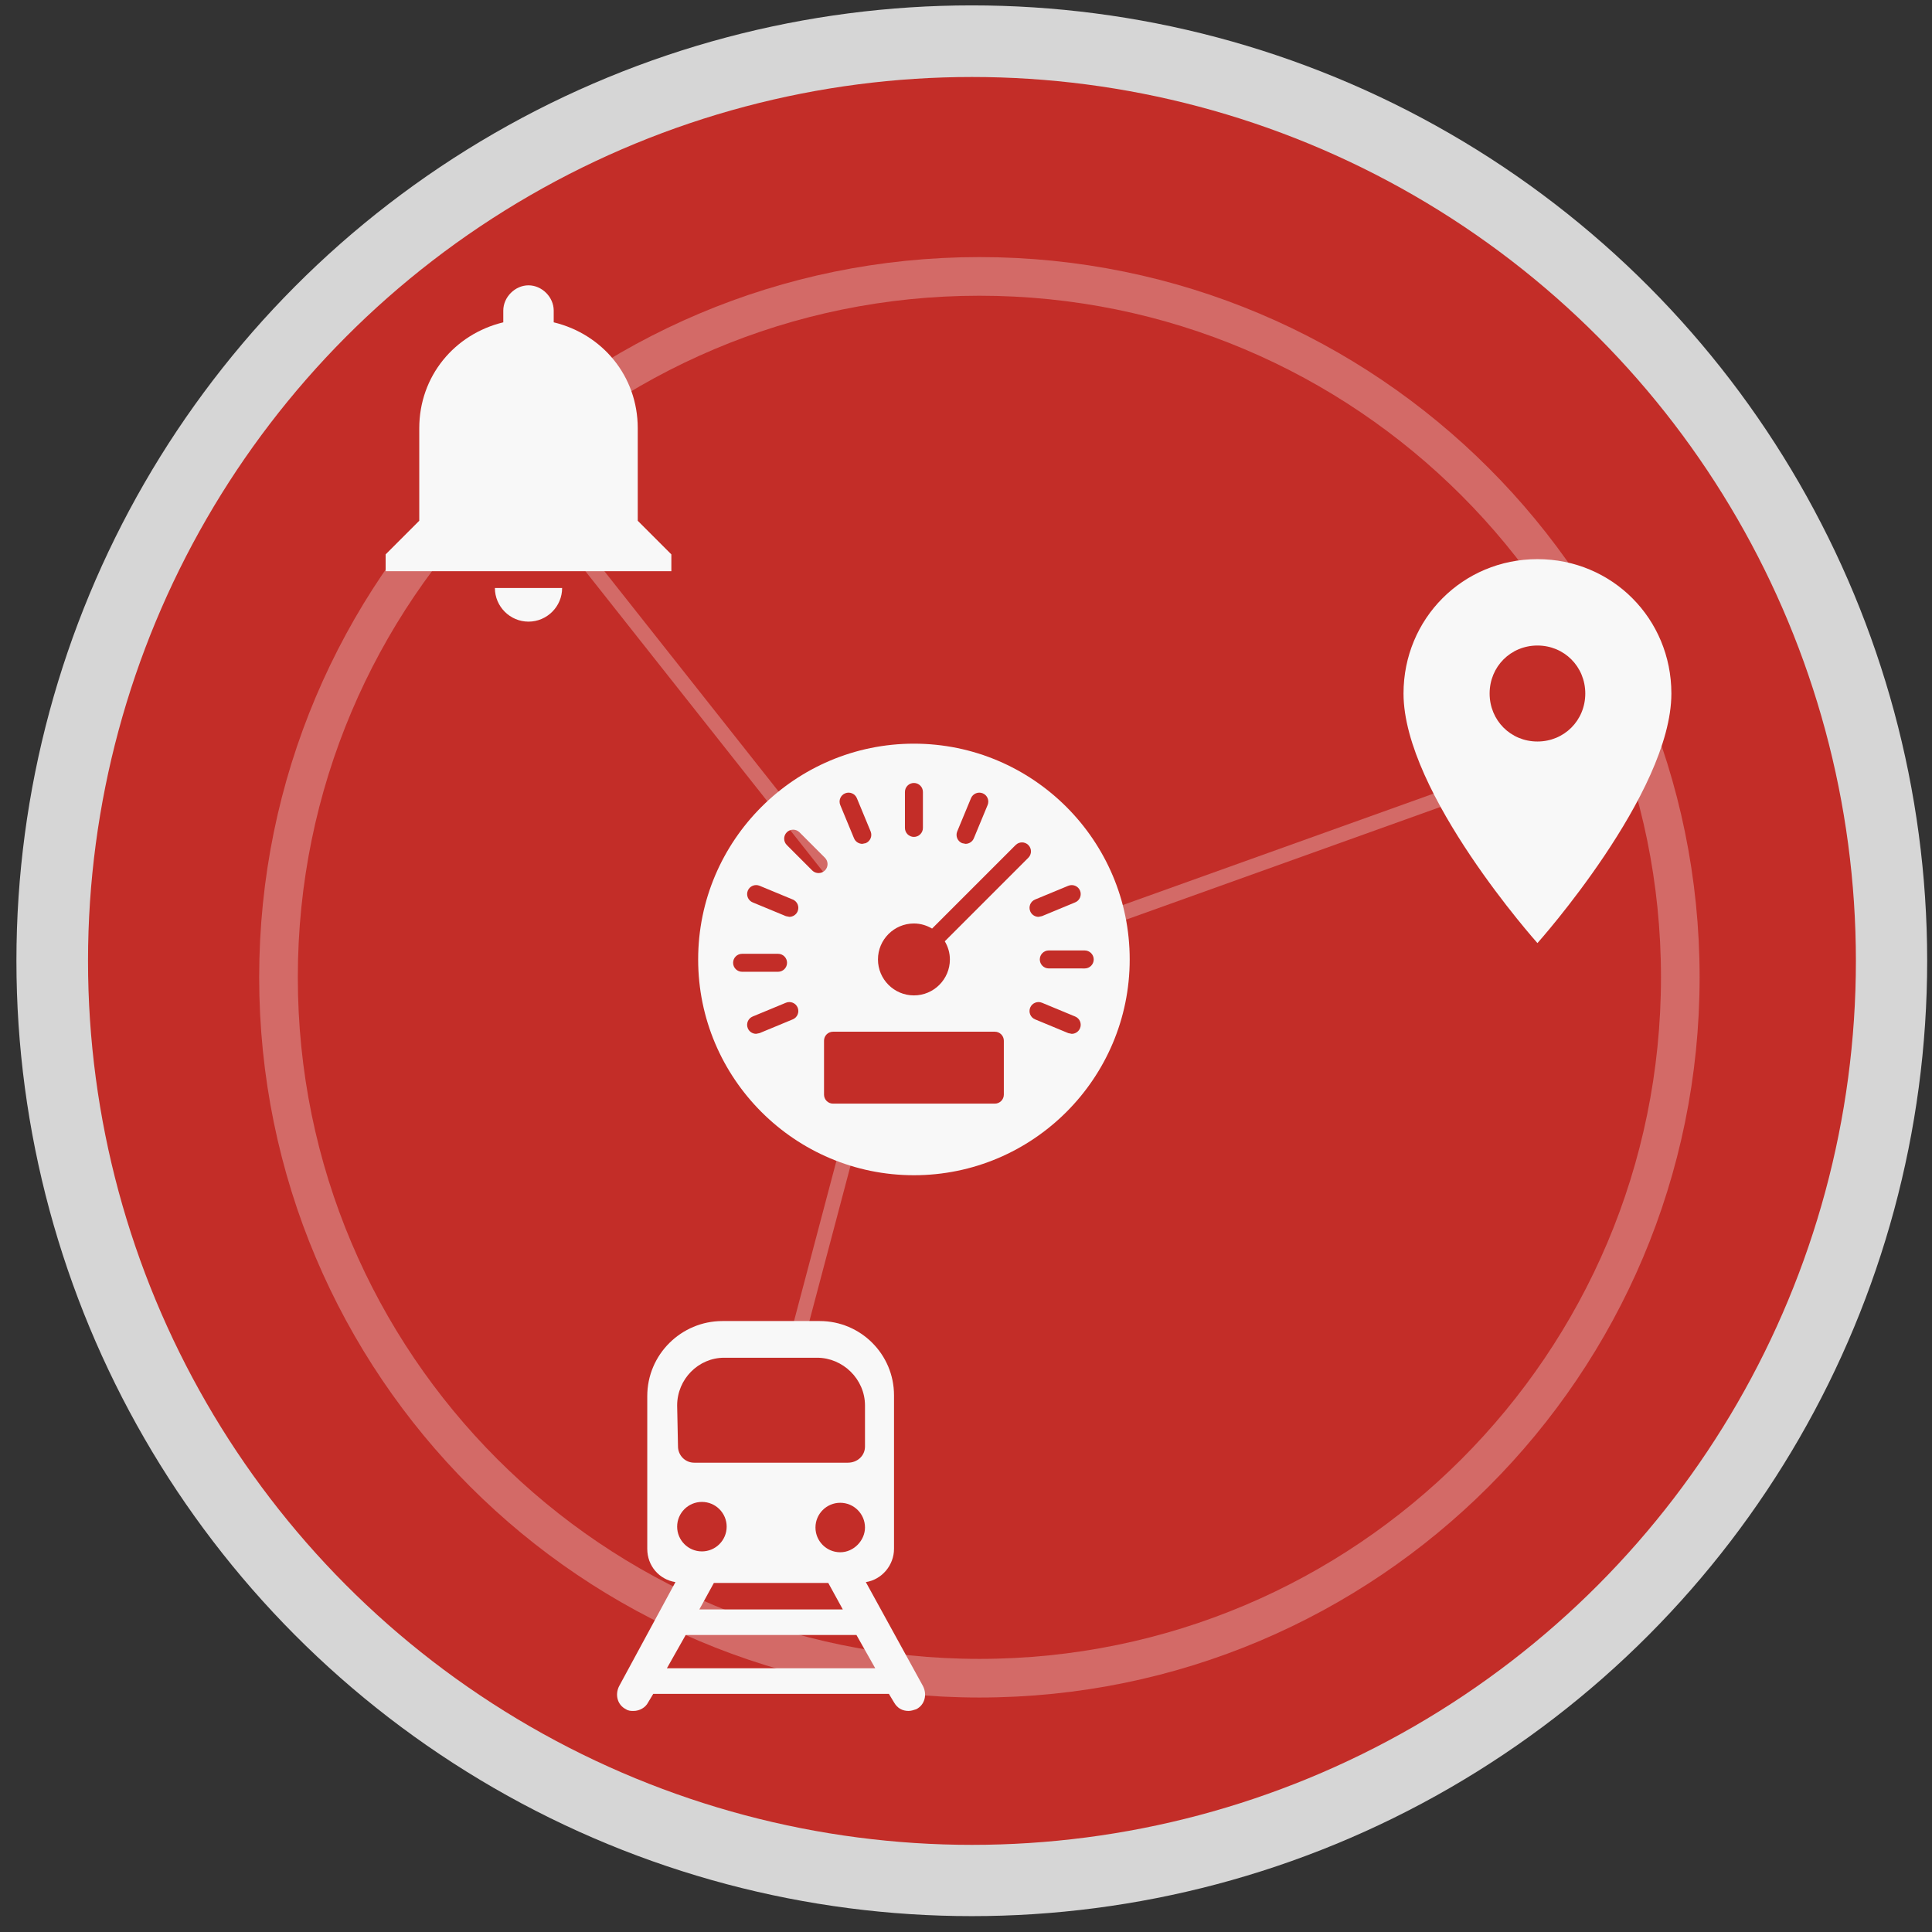 <?xml version="1.0" encoding="utf-8"?>
<!-- Generator: Adobe Illustrator 16.0.0, SVG Export Plug-In . SVG Version: 6.00 Build 0)  -->
<!DOCTYPE svg PUBLIC "-//W3C//DTD SVG 1.1//EN" "http://www.w3.org/Graphics/SVG/1.1/DTD/svg11.dtd">
<svg version="1.1" id="Layer_1" xmlns="http://www.w3.org/2000/svg" xmlns:xlink="http://www.w3.org/1999/xlink" x="0px" y="0px"
	 width="400px" height="400px" viewBox="0 0 400 400" enable-background="new 0 0 400 400" xml:space="preserve">
<rect x="0" y="0" width="400" height="400" fill="#333333" stroke="none"/>
<g id="_x34_">
	<g id="rail-icon-2svg_1_">
		<g id="circle-1_5_" opacity="0.8">
			<g>
				<circle fill="#FFFFFF" cx="201.2" cy="198.915" r="197.8"/>
			</g>
		</g>
	</g>
	<g id="rail-icon-4svg">
		<circle id="circle-1_4_" fill="#C32D28" cx="201.234" cy="198.95" r="183.01"/>
		<g id="group-1">
			<path id="path-1_2_" fill="#C32D28" stroke="#D36A67" stroke-width="8" stroke-miterlimit="10" d="M202.775,347.454
				c-80.143,0-145.115-64.97-145.115-145.114c0-80.144,64.971-145.114,145.115-145.114s145.113,64.971,145.113,145.114
				C347.889,282.484,282.919,347.454,202.775,347.454z"/>
			<path id="path-2_2_" fill="#D36A67" d="M175.098,233.063l2.979,0.789l-11.092,41.901l-2.979-0.789L175.098,233.063"/>
			<path id="path-5_2_" fill="#D36A67" d="M321.569,155.428l1.041,2.901l-113.145,40.568l-1.04-2.901L321.569,155.428"/>
			<path id="path-4_2_" fill="#D36A67" d="M103.9,96.385l2.417-1.911l74.56,94.278l-2.417,1.912L103.9,96.385"/>
			<path id="path-3_2_" fill="#F8F8F8" d="M79.844,118.26v-3.481l6.96-6.963V88.668c0-10.793,7.306-19.498,17.397-21.934v-2.436
				c0-2.786,2.436-5.224,5.22-5.224s5.22,2.437,5.22,5.224v2.436c10.092,2.437,17.398,11.141,17.398,21.934v19.148l6.959,6.963
				v3.481H79.844L79.844,118.26z M109.421,128.704c-3.827,0-6.959-3.133-6.959-6.962h13.92
				C116.381,125.571,113.25,128.704,109.421,128.704z"/>
			<path id="path-6_2_" fill="#F8F8F8" d="M189.218,153.969c-24.63,0-44.673,20.043-44.673,44.673
				c0,24.637,20.043,44.676,44.673,44.676c24.636,0,44.675-20.039,44.675-44.676C233.894,174.012,213.853,153.969,189.218,153.969z
				 M214.299,186.238l6.881-2.848c0.949-0.388,2.042,0.059,2.432,1.009c0.39,0.949-0.06,2.037-1.009,2.427l-6.877,2.852l-0.71,0.146
				c-0.729,0-1.422-0.436-1.72-1.154C212.9,187.72,213.35,186.632,214.299,186.238z M198.184,172.136l2.851-6.88
				c0.396-0.949,1.488-1.396,2.431-1.008c0.953,0.391,1.403,1.48,1.009,2.429l-2.852,6.88c-0.295,0.718-0.99,1.15-1.721,1.15
				l-0.711-0.142C198.243,174.176,197.792,173.086,198.184,172.136z M187.357,163.968c0-1.028,0.833-1.862,1.861-1.862
				c1.025,0,1.862,0.835,1.862,1.862v7.445c0,1.023-0.838,1.861-1.862,1.861c-1.027,0-1.861-0.837-1.861-1.861V163.968z
				 M174.976,164.25c0.948-0.392,2.04,0.06,2.43,1.009l2.847,6.876c0.393,0.946-0.059,2.036-1.008,2.43l-0.711,0.143
				c-0.729,0-1.422-0.433-1.72-1.155l-2.847-6.876C173.576,165.729,174.027,164.641,174.976,164.25z M151.782,199.335
				c0-1.028,0.834-1.861,1.861-1.861h7.445c1.024,0,1.861,0.833,1.861,1.861c0,1.024-0.836,1.861-1.861,1.861h-7.445
				C152.616,201.196,151.782,200.359,151.782,199.335z M164.139,211.046l-6.884,2.853l-0.711,0.141c-0.731,0-1.426-0.433-1.72-1.151
				c-0.391-0.952,0.06-2.038,1.009-2.431l6.883-2.852c0.946-0.391,2.041,0.062,2.431,1.009
				C165.535,209.568,165.088,210.656,164.139,211.046z M165.143,188.677c-0.297,0.711-0.994,1.147-1.719,1.147l-0.711-0.145
				l-6.88-2.848c-0.949-0.397-1.399-1.485-1.005-2.438c0.395-0.949,1.489-1.396,2.431-1.005l6.88,2.851
				C165.088,186.632,165.538,187.72,165.143,188.677z M168.159,180.218l-5.261-5.269c-0.725-0.725-0.725-1.905,0-2.63
				c0.727-0.726,1.903-0.726,2.633,0.004l5.26,5.264c0.726,0.73,0.726,1.906,0,2.632c-0.365,0.362-0.841,0.543-1.318,0.543
				C168.998,180.761,168.52,180.581,168.159,180.218z M207.833,226.635c0,1.026-0.837,1.86-1.86,1.86h-33.506
				c-1.027,0-1.861-0.834-1.861-1.86v-11.169c0-1.027,0.833-1.861,1.861-1.861h33.506c1.024,0,1.86,0.833,1.86,1.861V226.635
				L207.833,226.635z M195.61,194.886c0.656,1.105,1.054,2.382,1.054,3.755c0,4.107-3.334,7.446-7.447,7.446
				c-4.105,0-7.444-3.338-7.444-7.446c0-4.102,3.339-7.444,7.444-7.444c1.379,0,2.652,0.402,3.762,1.054l17.297-17.297
				c0.726-0.726,1.905-0.726,2.631,0c0.726,0.728,0.726,1.907,0,2.632C212.907,177.586,195.612,194.886,195.61,194.886z
				 M223.606,212.889c-0.295,0.716-0.989,1.156-1.716,1.156l-0.711-0.146l-6.881-2.853c-0.949-0.39-1.397-1.48-1.008-2.428
				c0.392-0.947,1.49-1.401,2.431-1.012l6.88,2.853C223.555,210.851,224.006,211.944,223.606,212.889z M224.583,200.507
				l-7.443-0.003c-1.027,0-1.861-0.835-1.861-1.863s0.839-1.861,1.861-1.861h0.005l7.438,0.004c1.027,0.005,1.86,0.836,1.86,1.864
				C226.444,199.673,225.61,200.507,224.583,200.507z"/>
			<path id="path-7_2_" fill="#F8F8F8" d="M191.108,349.111l-11.845-21.552c3.36-0.527,5.833-3.531,5.833-6.891v-31.793
				c0-8.479-6.894-15.366-15.379-15.366h-20.152c-8.485,0-15.557,6.889-15.557,15.544v31.618c0,3.531,2.475,6.357,5.834,6.888
				l-11.667,21.552c-0.885,1.765-0.354,3.885,1.414,4.767c0.53,0.354,1.061,0.354,1.591,0.354c1.238,0,2.475-0.706,3.005-1.766
				l1.061-1.765h48.792l1.06,1.765c0.708,1.236,1.769,1.766,3.006,1.766c0.53,0,1.061-0.177,1.591-0.354
				C191.462,352.995,191.992,350.877,191.108,349.111z M174.492,333.212h-29.699l3.005-5.476h23.688L174.492,333.212z
				 M173.961,321.38c-2.828,0-5.127-2.299-5.127-5.124c0-2.826,2.299-5.121,5.127-5.121c2.828,0,5.126,2.295,5.126,5.121
				C179.087,318.906,176.789,321.38,173.961,321.38z M140.197,290.998c0-5.478,4.419-9.893,9.722-9.893h19.269
				c5.303,0,9.9,4.415,9.9,9.893v8.478c0,1.943-1.591,3.356-3.535,3.356h-31.82c-1.944,0-3.36-1.59-3.36-3.356L140.197,290.998
				L140.197,290.998z M145.323,310.956c2.828,0,5.125,2.296,5.125,5.122s-2.297,5.123-5.125,5.123c-2.829,0-5.126-2.298-5.126-5.123
				C140.197,313.252,142.494,310.956,145.323,310.956z M138.074,345.399l3.89-6.889h35.356l3.889,6.889H138.074z"/>
			<path id="path-8_2_" fill="#F8F8F8" d="M318.312,195.254c0,0-27.729-31-27.729-51.668c0-15.5,12.28-27.821,27.729-27.821
				s27.729,12.321,27.729,27.821C346.04,164.253,318.312,195.254,318.312,195.254z M318.312,133.649
				c-5.546,0-9.902,4.371-9.902,9.936c0,5.563,4.356,9.937,9.902,9.937c5.547,0,9.904-4.373,9.904-9.937
				C328.216,138.021,323.858,133.649,318.312,133.649z"/>
		</g>
	</g>
</g>
</svg>
